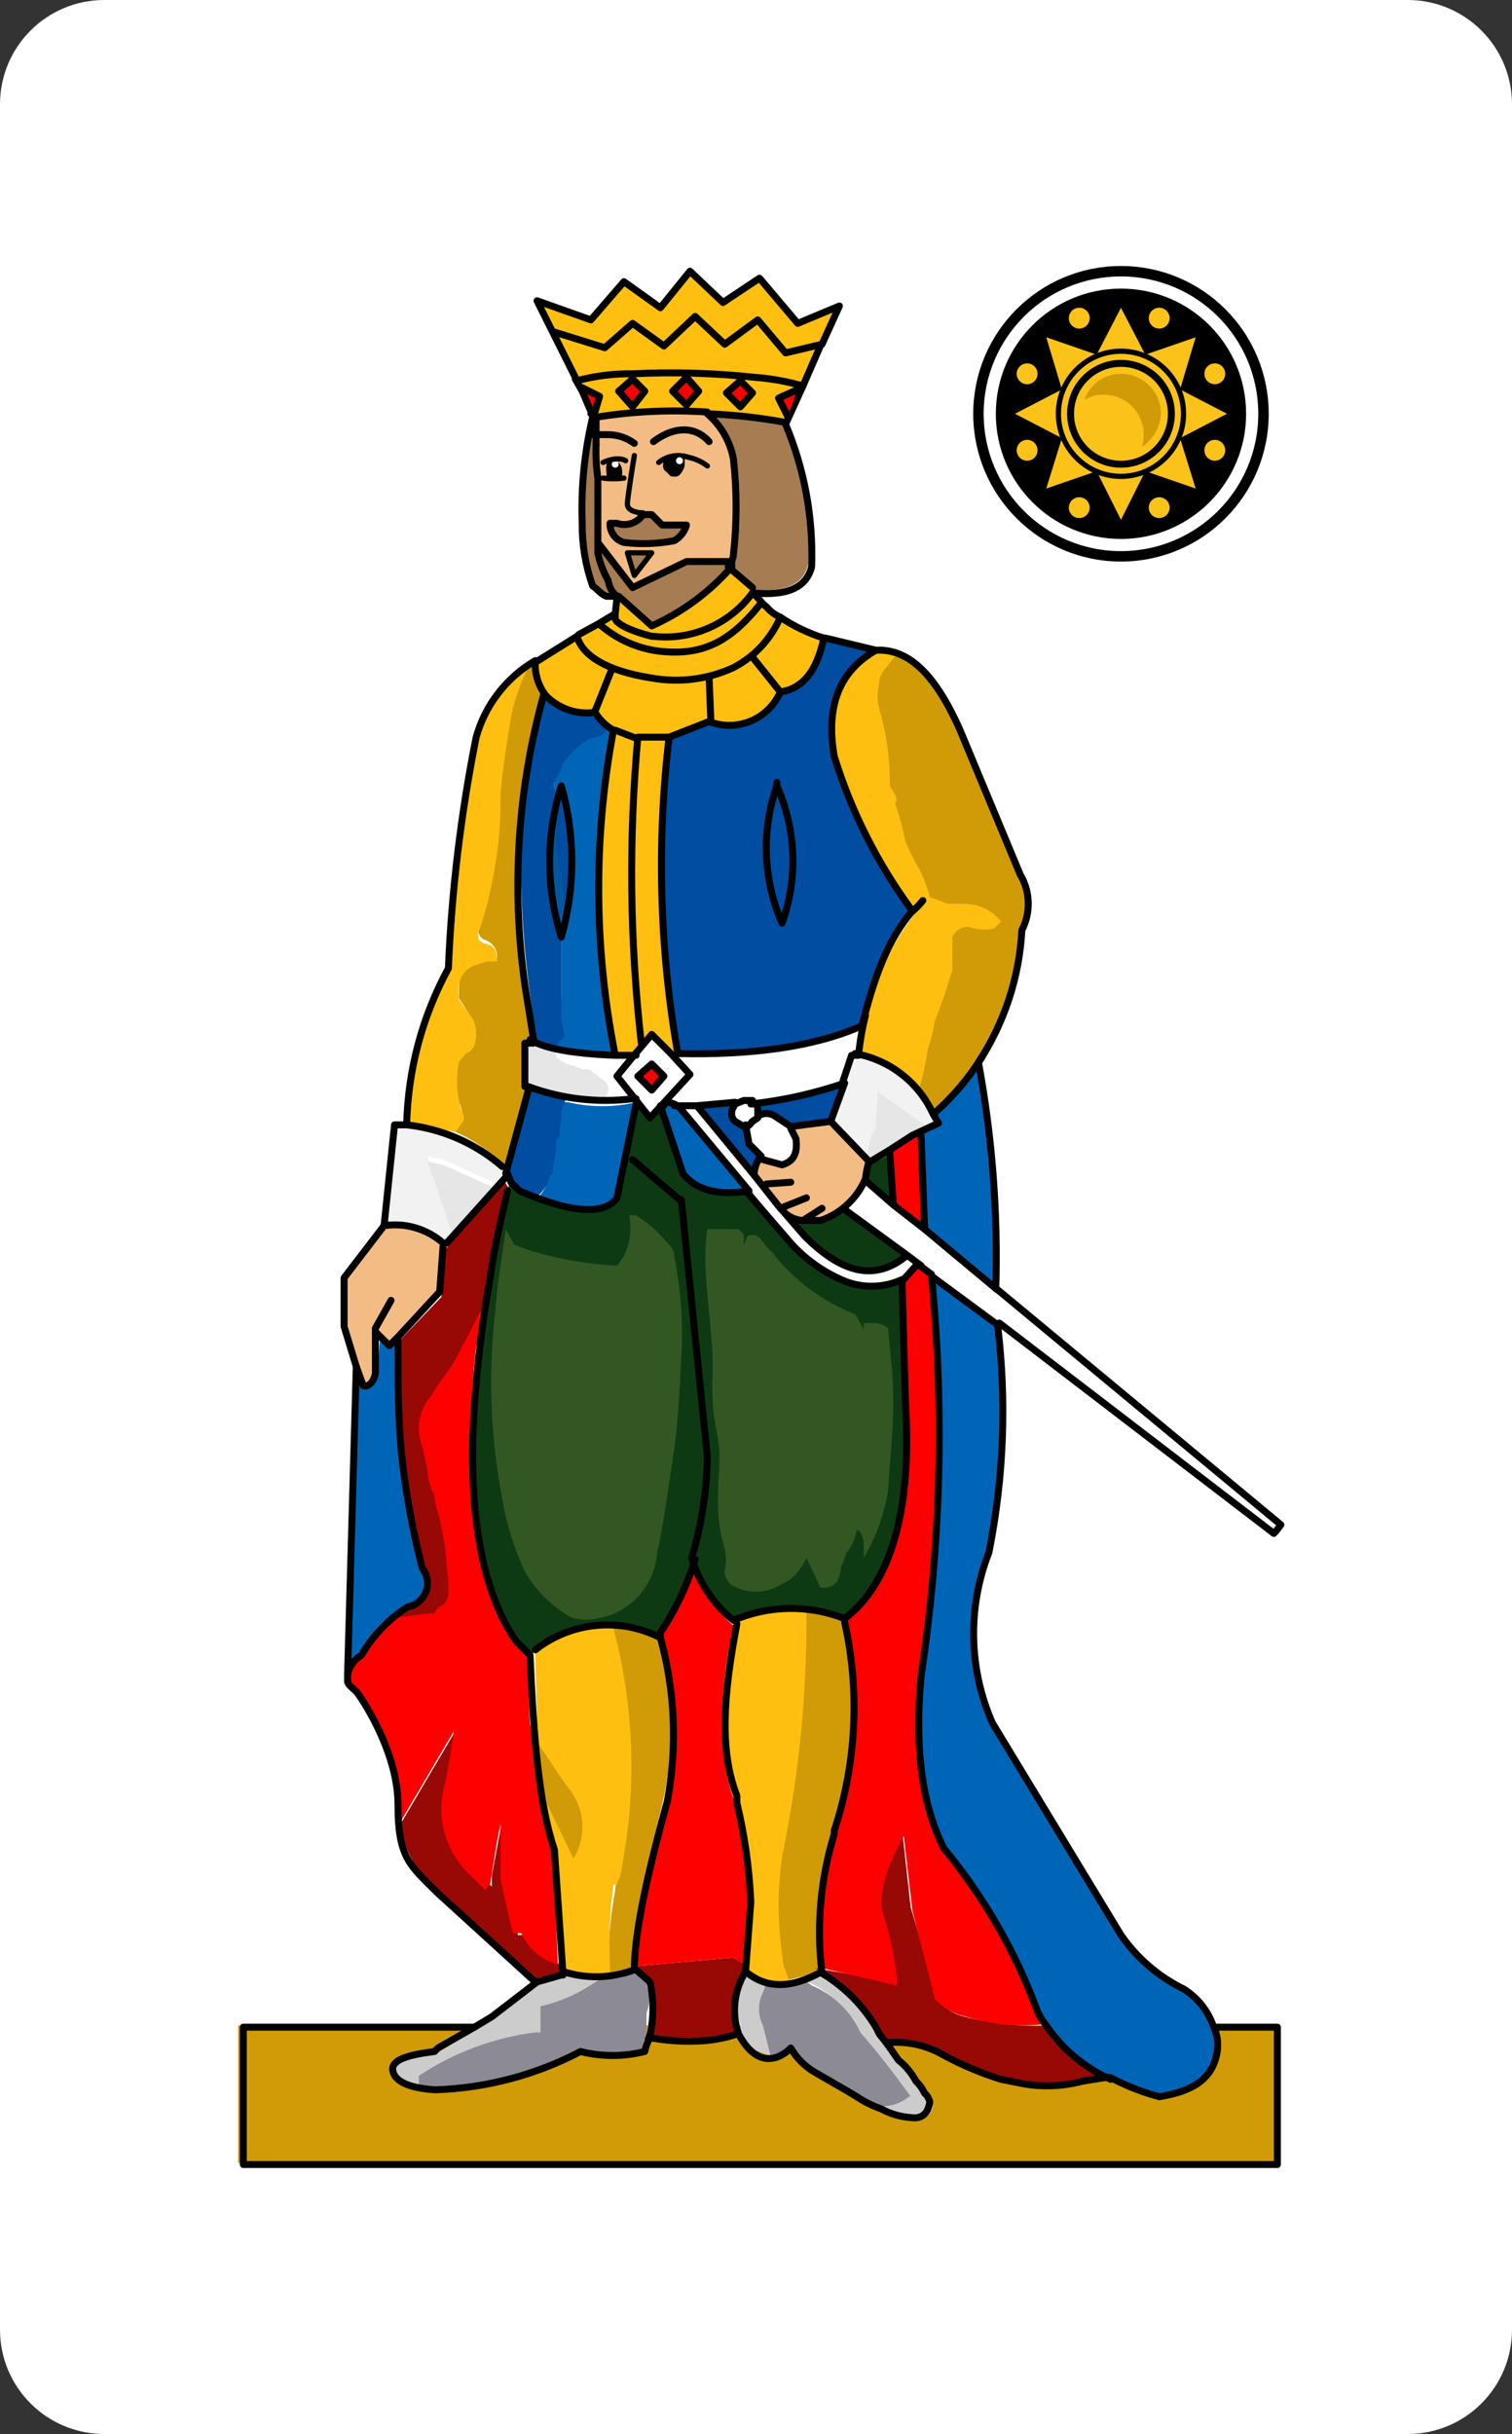 <?xml version="1.0" encoding="UTF-8"?>
<svg xmlns="http://www.w3.org/2000/svg" xmlns:xlink="http://www.w3.org/1999/xlink" width="261px" height="420px" viewBox="0 0 261 420" version="1.1">
<rect x="0" y="0" width="261" height="420" fill="#333333" stroke="none"/>
<g id="surface1">
<path style=" stroke:none;fill-rule:nonzero;fill:rgb(100%,100%,100%);fill-opacity:1;" d="M 18 0 L 243 0 C 252.941 0 261 8.059 261 18 L 261 402 C 261 411.941 252.941 420 243 420 L 18 420 C 8.059 420 0 411.941 0 402 L 0 18 C 0 8.059 8.059 0 18 0 Z M 18 0 "/>
<path style=" stroke:none;fill-rule:nonzero;fill:rgb(81.569%,60.784%,2.745%);fill-opacity:1;" d="M 41.102 349.5 L 220.199 349.5 L 220.199 373.262 L 41.102 373.262 Z M 41.102 349.5 "/>
<path style=" stroke:none;fill-rule:nonzero;fill:rgb(80%,80%,80%);fill-opacity:1;" d="M 92.699 342.602 L 84.898 348.602 L 82.199 350.102 L 75.898 354 L 75.301 354 C 70.199 354.602 68.102 355.801 68.102 357.301 C 68.102 358.801 70.199 360.301 73.801 360.301 L 73.199 357.898 C 79.293 353.832 86.305 351.355 93.602 350.699 L 94.199 350.699 L 94.199 346.199 C 97.047 345.367 99.773 344.156 102.301 342.602 C 103.219 342.32 104.047 341.805 104.699 341.102 L 98.102 340.5 L 93.602 341.699 L 93 342.301 M 141.898 340.199 L 138.602 341.699 L 140.102 342.301 C 143.703 344.062 146.57 347.035 148.199 350.699 L 156.301 361.199 L 156.301 361.801 C 154.766 363.211 152.633 363.773 150.602 363.301 L 153 364.199 C 154.504 364.973 156.125 365.48 157.801 365.699 C 159.602 365.699 160.801 365.102 161.102 363.301 C 160.82 362.836 160.617 362.328 160.5 361.801 C 159.895 361.07 159.391 360.266 159 359.398 C 157.898 358.289 156.895 357.086 156 355.801 L 153.602 352.801 C 153.277 352.359 153.074 351.844 153 351.301 C 152.496 350.953 152.168 350.406 152.102 349.801 C 149.609 345.859 146.215 342.57 142.199 340.199 M 131.699 343.801 L 132.602 342.301 C 131.359 342.004 130.223 341.383 129.301 340.5 C 127.258 342.91 126.684 346.242 127.801 349.199 L 127.801 349.801 C 127.801 350.102 128.102 351 128.102 351.301 C 128.102 351.602 128.398 352.199 128.398 352.5 L 129.898 354 L 131.102 354 C 131.398 354.301 132.301 354.301 132.898 354.898 L 133.199 354.898 L 131.699 348.898 C 131.227 347.234 131.227 345.465 131.699 343.801 Z M 131.699 343.801 "/>
<path style=" stroke:none;fill-rule:nonzero;fill:rgb(81.569%,60.784%,2.745%);fill-opacity:1;" d="M 92.699 299.699 C 93.086 303.73 93.688 307.734 94.5 311.699 L 99.898 323.398 C 102.262 319.148 102.031 313.926 99.301 309.898 C 97.199 306.301 94.801 303.301 92.699 299.699 "/>
<path style=" stroke:none;fill-rule:nonzero;fill:rgb(82.353%,70.98%,11.765%);fill-opacity:1;" d="M 129.602 300 L 127.801 302.699 L 129.898 309.898 L 130.801 309.898 C 130.801 309.602 130.801 309.602 131.102 309.602 C 131.469 308.641 131.672 307.625 131.699 306.602 C 131.633 304.688 131.434 302.785 131.102 300.898 L 129.602 300.301 "/>
<path style=" stroke:none;fill-rule:nonzero;fill:rgb(81.569%,60.784%,2.745%);fill-opacity:1;" d="M 113.699 282.898 C 110.93 281.406 107.848 280.586 104.699 280.5 C 108.598 294.777 109.211 309.75 106.5 324.301 C 106.5 324.898 106.199 325.199 106.199 326.102 C 105.355 330.75 104.953 335.473 105 340.199 L 105 341.398 C 106.492 341.465 107.969 341.043 109.199 340.199 C 109.504 335.566 110.105 330.957 111 326.398 C 111.898 321.898 112.801 317.398 114.301 311.398 C 116.516 302.004 116.312 292.195 113.699 282.898 M 145.801 279.602 C 143.504 278.648 141.074 278.043 138.602 277.801 C 139.117 292.008 137.809 306.227 134.699 320.102 C 134.27 322.684 133.969 325.285 133.801 327.898 C 133.902 331.727 134.305 335.535 135 339.301 C 135.215 340.129 135.516 340.934 135.898 341.699 L 138.301 341.102 C 139.52 340.918 140.66 340.398 141.602 339.602 C 141.043 335.926 140.941 332.199 141.301 328.5 C 141.652 324.203 142.562 319.965 144 315.898 L 144 315.301 C 147.602 302.102 148.5 290.102 145.801 279.301 M 91.801 114.898 L 90.602 115.5 C 88.922 118.789 87.805 122.34 87.301 126 C 86.699 129.602 86.102 133.5 85.801 137.398 L 85.801 139.199 C 85.848 143.531 85.445 147.852 84.602 152.102 C 84.363 154.996 83.652 157.832 82.5 160.5 C 82.801 161.699 83.102 162 84 162.301 C 85.18 162.809 85.906 164.016 85.801 165.301 L 84 165.301 L 82.199 166.199 C 81 166.5 79.801 166.801 79.5 168.301 C 79.25 169.586 79.152 170.895 79.199 172.199 L 81.301 175.5 C 82.266 176.816 82.383 178.57 81.602 180 C 81.359 180.707 80.805 181.262 80.102 181.5 C 79.508 181.754 79.148 182.359 79.199 183 C 78.262 185.535 78.371 188.344 79.5 190.801 C 79.723 191.375 79.824 191.984 79.801 192.602 C 79.805 193.02 79.703 193.434 79.5 193.801 C 78.602 194.699 78.301 195.301 78 195.301 C 81.52 196.688 84.621 198.961 87 201.898 L 90.898 187.5 C 90.602 187.5 90.602 187.5 90.301 186.898 L 90.301 180 L 91.801 179.398 L 92.102 179.398 L 91.5 173.699 C 87.996 155.766 88.816 137.254 93.898 119.699 C 93.012 118.043 92.594 116.176 92.699 114.301 L 92.102 114.301 M 153.898 112.801 L 151.5 115.199 C 151.199 115.5 151.199 115.801 150.898 116.699 C 150.09 118.41 150.09 120.391 150.898 122.102 C 151.961 126.426 152.562 130.848 152.699 135.301 C 152.652 136.012 152.754 136.73 153 137.398 C 153.879 139.848 154.578 142.352 155.102 144.898 C 155.676 146.453 156.379 147.961 157.199 149.398 C 157.801 150.898 158.699 152.699 159.301 154.5 C 160.531 155.383 161.988 155.902 163.5 156 L 166.5 156 C 168.551 156.426 170.371 157.602 171.602 159.301 L 171.602 159.898 C 170.113 160.199 168.586 160.199 167.102 159.898 C 165.809 159.77 164.551 160.344 163.801 161.398 L 163.801 164.699 C 163.801 165.602 163.199 166.5 163.199 167.699 C 163.199 168.898 161.398 172.801 160.801 175.5 C 160.199 178.199 159.898 178.5 159.602 180.301 C 159.301 182.102 158.398 184.801 158.102 186.898 C 158.027 187.441 157.82 187.957 157.5 188.398 L 160.5 192 L 161.699 192 C 164.613 189.508 167.23 186.691 169.5 183.602 C 173.887 176.777 176.371 168.906 176.699 160.801 C 178.105 157.73 177.996 154.176 176.398 151.199 L 165.898 126 C 162 118.5 159.301 113.398 153.898 112.801 Z M 153.898 112.801 "/>
<path style=" stroke:none;fill-rule:nonzero;fill:rgb(59.608%,3.137%,1.961%);fill-opacity:1;" d="M 78.898 298.199 L 69 315 C 69.938 319.488 72.246 323.574 75.602 326.699 L 92.398 342 L 92.699 342 L 96.898 340.5 L 97.199 340.5 L 97.199 339 C 94.363 338.492 91.988 336.566 90.898 333.898 L 89.398 333.898 L 87.301 324.602 L 86.699 315.301 L 86.699 314.102 L 84.898 323.699 L 84.898 325.5 L 82.199 323.398 C 77.723 319.434 75.961 313.223 77.699 307.5 C 78.633 304.59 79.141 301.559 79.199 298.5 M 140.699 338.699 L 140.699 339.602 C 144.84 341.938 148.262 345.359 150.602 349.5 C 150.922 349.941 151.129 350.457 151.199 351 C 151.801 351.602 152.398 351.898 152.699 352.801 C 155.977 352.223 159.355 352.75 162.301 354.301 C 165.801 356.328 169.527 357.938 173.398 359.102 L 176.699 359.699 C 180.57 360.496 184.574 360.395 188.398 359.398 L 192.898 358.5 C 188.402 356.371 184.41 353.301 181.199 349.5 C 176.25 349.762 171.293 349.254 166.5 348 C 164.758 347.586 163.188 346.641 162 345.301 L 157.199 329.102 L 155.699 315.602 C 155.398 316.801 154.5 317.699 154.199 318.898 C 152.23 321.73 151.09 325.055 150.898 328.5 C 152.375 332.719 153.578 337.027 154.5 341.398 C 154.5 341.699 154.199 341.398 154.199 342 L 140.699 339.602 M 128.699 340.199 L 128.699 339 L 126.602 337.801 L 109.5 339.301 L 109.5 339.898 L 109.801 339.898 L 112.199 342 C 112.562 343.879 112.766 345.785 112.801 347.699 L 112.801 349.5 C 112.801 350.102 112.5 351 112.5 351.602 C 115.148 352.238 117.887 352.438 120.602 352.199 C 123.043 352.145 125.469 351.738 127.801 351 C 127.199 350.699 127.199 349.801 127.199 349.5 L 127.199 348.602 C 126.406 345.719 126.957 342.629 128.699 340.199 M 84 227.398 C 84.543 225.129 84.945 222.824 85.199 220.5 C 85.801 215.699 87 210.602 87.898 205.199 L 87 203.699 L 85.199 205.5 L 78 214.199 L 76.801 215.699 L 76.199 215.699 L 76.199 223.801 L 68.699 231.602 C 68.633 238.219 69.035 244.836 69.898 251.398 C 70.488 257.898 71.695 264.328 73.5 270.602 C 74.102 273.602 74.398 275.102 72 276.898 L 70.5 277.801 C 69.266 278.395 68.148 279.207 67.199 280.199 C 69.504 280.406 71.824 280.305 74.102 279.898 L 75.898 279.301 L 77.398 276.898 C 77.988 276.492 78.324 275.812 78.301 275.102 C 78.348 273.594 78.25 272.086 78 270.602 L 77.398 270 C 77.363 267.039 76.859 264.102 75.898 261.301 C 76.801 261.301 76.199 260.398 76.199 259.5 C 76.121 258.281 75.922 257.078 75.602 255.898 C 75.023 254.559 74.617 253.145 74.398 251.699 C 73.371 248.875 73.824 245.723 75.602 243.301 L 78.301 239.398 L 81.301 234.602 Z M 84 227.398 "/>
<path style=" stroke:none;fill-rule:nonzero;fill:rgb(54.902%,54.118%,58.431%);fill-opacity:1;" d="M 112.199 342.602 L 109.801 340.199 L 109.199 340.199 C 108.105 341.094 106.707 341.527 105.301 341.398 L 103.801 341.398 L 101.398 342.898 C 98.898 344.434 96.16 345.547 93.301 346.199 L 93.301 350.699 L 92.398 350.699 C 85.211 351.621 78.332 354.188 72.301 358.199 L 72.301 360.602 L 74.102 360.602 C 82.906 360.199 91.516 357.84 99.301 353.699 C 103 354.934 107 354.934 110.699 353.699 C 111 353.102 111 352.199 111.301 351.602 C 111.602 351 111.602 350.102 111.602 349.199 L 111.602 347.398 C 112.203 345.855 112.203 344.145 111.602 342.602 M 138.898 341.699 C 138.301 342.301 137.102 342.301 136.199 342.602 C 134.895 342.809 133.559 342.707 132.301 342.301 C 132 342.602 132 343.199 131.699 343.801 C 130.793 345.59 130.793 347.707 131.699 349.5 L 133.199 355.5 C 134.008 355.332 134.746 354.914 135.301 354.301 C 136.199 354 137.102 354.602 137.398 354 C 138.402 355.746 139.852 357.195 141.602 358.199 L 147.602 361.5 C 147.984 361.957 148.516 362.273 149.102 362.398 L 150.898 363.301 C 153.023 363.727 155.227 363.176 156.898 361.801 L 157.199 361.801 C 154.488 357.957 151.586 354.25 148.5 350.699 C 146.828 347.031 143.824 344.137 140.102 342.602 Z M 138.898 341.699 "/>
<path style=" stroke:none;fill-rule:nonzero;fill:rgb(99.608%,74.902%,6.275%);fill-opacity:1;" d="M 106.5 325.199 C 106.5 324.602 107.102 324 107.102 323.398 C 110.059 308.988 109.547 294.074 105.602 279.898 C 100.836 279.965 96.211 281.539 92.398 284.398 C 92.398 289.5 92.699 293.398 92.699 297.602 L 92.699 300.602 C 94.801 303.602 96.602 306.602 98.699 309.301 C 101.035 312.711 101.152 317.172 99 320.699 L 94.199 310.801 C 94.801 313.199 94.801 315.301 95.398 317.699 L 97.199 338.699 L 97.199 340.199 L 96.602 340.199 C 98.969 340.672 101.387 340.875 103.801 340.801 L 105.301 340.801 L 105.301 339.301 C 105.055 334.59 105.258 329.871 105.898 325.199 M 126.898 280.199 C 123.898 292.199 124.199 302.699 127.199 310.5 C 128.398 316.137 129.199 321.852 129.602 327.602 L 129.602 328.199 L 129 339 L 129 339.898 L 132.301 342 L 136.199 342 C 135.992 341.07 135.691 340.168 135.301 339.301 C 134.703 335.629 134.402 331.918 134.398 328.199 C 134.438 325.59 134.641 322.984 135 320.398 C 137.926 306.391 139.336 292.109 139.199 277.801 C 134.996 277.621 130.805 278.336 126.898 279.898 M 86.398 139.199 L 86.398 137.102 C 86.699 133.5 87.301 129.301 87.898 125.699 C 88.41 121.812 89.633 118.051 91.5 114.602 C 87.066 117.43 83.855 121.816 82.5 126.898 C 79.555 140.105 77.945 153.574 77.699 167.102 C 73.164 175.375 70.793 184.664 70.801 194.102 L 78 195.602 C 78.602 195.602 78.898 195 79.5 194.102 C 80.102 193.199 80.102 193.5 80.102 192.898 C 80.102 192.301 79.5 191.398 79.5 191.102 C 78.801 188.559 78.699 185.887 79.199 183.301 L 80.398 181.801 C 81.105 181.559 81.66 181.004 81.898 180.301 C 82.391 178.816 82.281 177.203 81.602 175.801 L 79.199 172.5 C 78.992 171.293 79.094 170.055 79.5 168.898 C 79.992 167.734 80.984 166.852 82.199 166.5 L 84 165.898 L 85.801 165.898 C 85.801 164.398 85.5 163.199 84 162.898 C 82.5 162.602 82.5 161.699 82.5 161.102 C 83.539 158.27 84.34 155.359 84.898 152.398 C 85.809 148.156 86.312 143.84 86.398 139.5 M 154.801 112.801 C 153.602 112.801 152.398 111.602 151.5 111.898 C 145.5 115.801 142.801 122.398 144.301 130.801 C 147.27 140.488 151.832 149.613 157.801 157.801 C 153.438 163.543 150.457 170.215 149.102 177.301 C 148.801 178.801 148.5 181.801 148.199 183.301 L 158.102 189.301 C 158.398 188.699 158.398 188.102 158.699 187.801 C 159.344 185.535 159.844 183.23 160.199 180.898 C 160.738 179.34 161.141 177.73 161.398 176.102 C 162.434 173.547 163.336 170.945 164.102 168.301 C 164.398 167.102 164.398 168 164.398 167.102 L 164.398 161.699 C 164.871 160.621 165.926 159.918 167.102 159.898 C 168.539 160.441 170.102 160.547 171.602 160.199 L 172.801 159 C 171.422 157.227 169.344 156.133 167.102 156 L 163.801 156 L 160.5 154.801 C 160.082 153.137 159.48 151.527 158.699 150 C 157.781 148.461 156.977 146.859 156.301 145.199 C 155.84 142.965 155.238 140.758 154.5 138.602 C 155.398 137.699 153.602 136.199 153.602 135.301 C 153.633 130.934 153.027 126.59 151.801 122.398 C 151.57 121.621 151.469 120.812 151.5 120 C 151.5 118.801 151.801 118.199 151.801 117.301 C 151.977 116.645 152.285 116.035 152.699 115.5 C 153.602 114.602 153.898 113.699 154.801 113.102 M 130.199 102 L 126 97.801 C 126 97.801 126 97.5 126.602 97.5 C 122.699 101.836 118.02 105.395 112.801 108 L 107.102 102.898 L 106.5 105.602 L 93 113.699 C 92.875 115.867 93.289 118.031 94.199 120 L 95.398 120.898 C 96.898 123 99 122.398 102.898 123 C 103.949 124.086 105.164 125 106.5 125.699 L 105.602 125.699 C 102.398 144.273 102.5 163.262 105.898 181.801 L 110.102 181.801 L 112.5 178.801 L 115.199 181.5 L 117.301 181.5 C 114.133 163.371 113.629 144.875 115.801 126.602 C 118.195 126.113 120.52 125.305 122.699 124.199 C 127.426 125.969 132.723 123.898 135 119.398 C 139.199 119.102 141.301 115.801 142.5 109.801 L 135 106.5 L 132.301 104.398 L 130.199 102 M 138 55.5 L 131.398 47.699 L 125.102 52.199 L 119.398 46.5 L 114.301 52.801 L 108 48.301 L 102.301 55.199 L 93 51.602 L 102.602 72.301 L 102.898 72.301 C 109.336 71.188 115.875 70.785 122.398 71.102 C 126.938 71.363 131.449 71.965 135.898 72.898 L 144.602 52.5 Z M 138 55.5 "/>
<path style=" stroke:none;fill-rule:nonzero;fill:rgb(100%,0%,0%);fill-opacity:1;" d="M 113.699 281.699 L 113.699 282.602 C 116.117 291.812 116.426 301.453 114.602 310.801 C 113.102 316.801 111.602 321.898 111 326.102 C 109.914 330.414 109.41 334.852 109.5 339.301 L 126.602 337.801 L 128.699 339 L 129.301 328.199 C 128.879 322.453 128.078 316.742 126.898 311.102 C 123.898 303.301 123.898 293.102 126.602 280.5 C 123.105 277.613 120.762 273.57 120 269.102 C 118.512 273.578 116.391 277.82 113.699 281.699 M 155.699 221.102 L 156.301 242.398 C 157.199 261.301 153.602 273.602 145.801 279.602 C 148.461 291.543 147.836 303.98 144 315.602 C 142.68 319.684 141.871 323.918 141.602 328.199 C 140.938 331.98 141.043 335.859 141.898 339.602 L 154.801 342.602 L 154.801 341.102 C 154.332 337.016 153.426 332.992 152.102 329.102 C 152.148 325.852 152.973 322.664 154.5 319.801 C 154.875 318.742 155.379 317.734 156 316.801 L 157.5 329.699 L 161.398 345 C 162.859 346.52 164.738 347.562 166.801 348 C 171.355 349.426 176.168 349.832 180.898 349.199 C 180.195 348.547 179.68 347.719 179.398 346.801 C 175.512 336.672 170.152 327.172 163.5 318.602 C 159.301 311.699 158.102 301.801 159.301 288.898 C 162.891 265.973 163.492 242.68 161.102 219.602 L 158.699 218.102 C 156.898 219.301 156.301 220.5 155.699 220.801 M 159 195.602 L 153.602 198.898 L 154.199 207.898 L 159.602 212.102 L 159 195.602 M 75 258 C 75.055 259.023 75.258 260.035 75.602 261 C 76.367 263.848 76.867 266.762 77.102 269.699 L 77.102 270.301 C 77.348 271.785 77.449 273.293 77.398 274.801 C 77.426 275.598 77.098 276.367 76.5 276.898 C 75.793 277.141 75.238 277.695 75 278.398 L 74.102 278.398 L 66.898 279.301 C 64.527 281.129 62.496 283.363 60.898 285.898 C 60 287.102 60.301 288 60 289.199 L 60 290.398 C 60.09 291.156 60.535 291.824 61.199 292.199 C 66 296.102 68.398 302.699 68.398 312.301 L 68.398 315.602 L 78.301 298.801 C 78 301.801 77.398 304.801 76.801 307.801 C 75.141 313.523 76.887 319.695 81.301 323.699 L 83.699 326.102 L 84.602 325.199 L 85.801 317.699 L 86.398 314.699 L 86.398 324.301 L 88.5 333.602 L 90 333.602 C 91.172 336.262 93.492 338.246 96.301 339 L 95.398 318 C 94.5 315.602 94.199 313.5 93.301 310.801 C 92.699 307.426 92.297 304.02 92.102 300.602 L 91.5 297.602 C 91.199 293.398 91.199 288.898 91.199 284.398 L 88.5 281.699 C 83.301 273.898 80.898 262.199 81.301 246.602 C 81.355 239.664 81.957 232.742 83.102 225.898 C 81.898 228 81 230.398 79.801 232.199 C 79.027 234.023 78.02 235.738 76.801 237.301 C 75.93 238.453 75.129 239.656 74.398 240.898 C 72.293 243.281 71.715 246.648 72.898 249.602 L 73.801 253.801 C 73.848 255.277 74.262 256.719 75 258 Z M 75 258 "/>
<path style=" stroke:none;fill-rule:nonzero;fill:rgb(0%,39.608%,71.765%);fill-opacity:1;" d="M 171.898 228.602 L 160.5 219.898 C 162.75 242.984 162.145 266.262 158.699 289.199 C 157.5 302.102 159 312 162.602 318.898 C 169.473 327.32 174.852 336.859 178.5 347.102 C 179.105 347.828 179.609 348.637 180 349.5 C 182.984 353.012 186.66 355.871 190.801 357.898 C 193.844 359.559 197.062 360.867 200.398 361.801 C 206.102 360.898 209.102 359.102 209.699 354.898 C 210.012 352.953 209.695 350.957 208.801 349.199 C 207.648 346.707 205.898 344.543 203.699 342.898 C 199.316 340.848 195.578 337.633 192.898 333.602 L 171 297 C 168.301 285.602 166.5 279.301 170.102 269.699 L 170.699 267 C 173.652 254.406 174.059 241.352 171.898 228.602 M 114.301 190.199 L 114.301 190.801 L 118.199 202.5 C 120.301 205.199 123.898 206.398 129.602 205.5 L 117 190.199 L 114.301 190.199 M 161.398 192 C 161.523 192.586 161.844 193.113 162.301 193.5 L 160.5 194.699 L 159 195.602 L 159.602 212.102 L 171.898 222.602 C 172.418 209.527 171.41 196.441 168.898 183.602 C 167.02 186.895 164.461 189.758 161.398 192 M 62.699 239.102 L 61.5 235.801 L 60 288.898 C 60.305 287.516 61.176 286.316 62.398 285.602 C 63.773 282.91 65.719 280.559 68.102 278.699 L 70.801 276.898 L 71.102 276.898 C 74.102 275.398 74.398 273 72.898 270 C 70.832 263.586 69.621 256.93 69.301 250.199 C 68.746 243.715 68.645 237.199 69 230.699 L 67.5 232.199 L 65.699 229.801 L 65.102 237 C 64.5 238.5 63.602 239.398 62.699 239.102 M 98.102 190.199 L 97.199 190.199 C 96.762 190.691 96.543 191.344 96.602 192 L 96.602 192.898 C 96.602 193.199 96.602 193.199 96.301 193.5 C 96.035 194.168 95.93 194.887 96 195.602 L 96 196.199 C 96 196.5 96 197.398 95.699 197.699 C 95.258 199.066 94.957 200.473 94.801 201.898 L 94.801 202.5 C 94.844 202.922 94.738 203.348 94.5 203.699 C 94.238 205.023 93.488 206.199 92.398 207 C 99.602 209.699 104.398 209.699 106.5 207 L 109.801 190.199 C 105.953 191.105 101.949 191.105 98.102 190.199 M 105.602 125.398 L 104.102 125.398 L 101.699 126.898 C 99.926 127.973 98.395 129.402 97.199 131.102 C 96.574 132.242 96.07 133.449 95.699 134.699 L 95.699 135.301 C 95.699 136.199 95.102 143.699 95.102 144.602 C 95.102 145.5 96.602 137.699 96.898 137.102 C 99.297 144.715 99.297 152.883 96.898 160.5 L 96.898 172.199 C 96.602 173.582 96.602 175.016 96.898 176.398 C 97.199 177.898 96.898 179.102 96 179.398 L 95.699 179.398 L 95.699 181.199 C 99.359 181.875 103.078 182.176 106.801 182.102 C 102.508 163.383 102.098 143.98 105.602 125.102 M 134.102 135.602 C 131.395 143.328 131.715 151.797 135 159.301 C 137.766 151.578 137.445 143.09 134.102 135.602 Z M 134.102 135.602 "/>
<path style=" stroke:none;fill-rule:nonzero;fill:rgb(5.098%,22.745%,7.059%);fill-opacity:1;" d="M 145.5 208.5 C 144.34 209.438 143.02 210.148 141.602 210.602 L 138.602 210.602 C 137.203 210.52 135.902 209.867 135 208.801 L 138.898 213.301 C 145.5 219.898 151.199 221.102 156.602 216.602 L 145.5 208.5 M 150.301 200.699 L 150 200.699 C 149.707 201.781 149.504 202.887 149.398 204 L 154.199 208.199 L 153.602 199.199 L 150.301 201 "/>
<path style=" stroke:none;fill-rule:nonzero;fill:rgb(5.098%,22.745%,7.059%);fill-opacity:1;" d="M 84.898 219 C 84.301 221.699 84 224.398 83.699 226.801 C 82.555 233.742 81.953 240.766 81.898 247.801 C 81.602 263.398 83.699 274.801 89.102 282.602 L 91.801 285.301 C 95.598 282.328 100.191 280.555 105 280.199 C 108.043 280.332 111.02 281.152 113.699 282.602 C 113.699 282 114 281.699 114 281.398 C 116.535 277.477 118.551 273.242 120 268.801 C 121.117 273.031 123.531 276.809 126.898 279.602 C 130.801 278.039 135.016 277.426 139.199 277.801 C 141.688 277.973 144.125 278.582 146.398 279.602 C 154.199 273.602 157.801 261.301 156.602 242.398 L 156 221.102 C 152.668 222.629 148.832 222.629 145.5 221.102 C 142.238 219.703 139.355 217.543 137.102 214.801 L 129.602 205.5 C 123.898 206.398 120.301 205.5 118.5 202.5 L 114.301 190.801 L 114.301 190.199 L 112.199 192.898 L 110.398 190.801 L 109.801 190.801 L 106.801 207 C 105 209.699 100.199 209.699 92.699 207 L 90 205.801 L 87.898 204.301 C 86.645 208.738 85.645 213.246 84.898 217.801 "/>
<path style=" stroke:none;fill-rule:nonzero;fill:rgb(95.294%,73.725%,51.765%);fill-opacity:1;" d="M 136.5 194.398 L 137.398 196.199 C 137.699 198.602 137.102 200.102 135 200.699 L 131.699 199.5 C 131.051 200.473 130.734 201.633 130.801 202.801 L 135.602 208.801 C 137.102 210 138 210.602 138.898 210.602 L 141.898 210.602 C 143.32 210.148 144.641 209.438 145.801 208.5 C 147.586 207.234 148.945 205.457 149.699 203.398 C 150 202.5 150 201.301 150.301 200.102 L 149.699 199.5 L 143.398 193.5 L 136.5 194.699 M 59.398 220.5 L 59.398 228.898 L 61.5 235.801 L 62.699 239.102 C 63.602 239.398 64.5 238.5 64.801 237 L 64.801 229.801 L 66.898 232.199 L 68.398 230.699 L 75.602 222.898 L 76.199 214.801 C 73.477 212.223 69.684 211.109 66 211.801 L 59.102 220.801 M 126.602 79.199 C 126.488 76.016 124.801 73.09 122.102 71.398 C 115.688 70.969 109.246 71.273 102.898 72.301 L 102.898 77.102 C 102.824 79.004 102.926 80.914 103.199 82.801 L 103.199 93.898 L 109.199 101.699 L 118.5 97.199 L 125.699 97.801 C 125.699 97.199 126.301 96.898 126.301 96.301 C 127.188 90.641 127.289 84.887 126.602 79.199 M 115.801 156.602 C 115.5 155.828 115.5 154.973 115.801 154.199 C 116.879 153.906 118.02 153.906 119.102 154.199 L 119.102 155.102 C 119.102 155.699 118.801 156.602 118.801 156.898 C 118.801 157.199 117.301 157.5 117 157.199 L 115.801 156.602 "/>
<path style=" stroke:none;fill-rule:nonzero;fill:rgb(95.294%,73.725%,51.765%);fill-opacity:1;" d="M 105 82.5 L 105 80.102 L 107.699 80.102 L 107.699 82.801 L 107.102 82.801 C 106.801 83.398 106.5 83.398 106.199 83.398 L 105 82.801 L 105 82.199 M 108.301 95.398 L 112.5 95.398 L 109.5 99.301 Z M 108.301 95.398 "/>
<path style=" stroke:none;fill-rule:nonzero;fill:rgb(0%,30.196%,63.137%);fill-opacity:1;" d="M 136.5 194.398 L 142.801 193.801 L 145.199 187.199 C 140.09 189.074 134.734 190.184 129.301 190.5 L 129.898 190.5 C 130.199 191.102 130.5 191.398 130.5 192 C 130.5 192.602 130.199 192.301 130.199 192.898 C 131.109 192.293 132.293 192.293 133.199 192.898 L 136.5 195 M 126.898 190.199 C 124.711 190.5 122.488 190.5 120.301 190.199 L 130.199 202.801 C 130.168 201.59 130.598 200.41 131.398 199.5 L 129.301 197.398 L 128.699 194.102 L 128.398 194.102 C 127.812 193.977 127.285 193.656 126.898 193.199 C 126.473 192.824 126.25 192.266 126.301 191.699 C 126.301 191.102 126.602 191.102 126.898 190.199 M 99 189.898 L 99.602 189.898 C 96.93 189.656 94.309 189.051 91.801 188.102 L 87.301 202.801 L 88.199 204.301 L 89.699 205.801 L 92.398 206.699 C 93.543 205.898 94.387 204.734 94.801 203.398 C 94.801 203.102 94.801 202.801 95.398 202.5 L 95.398 201.602 C 95.746 200.227 95.945 198.816 96 197.398 C 95.938 196.914 96.176 196.441 96.602 196.199 L 96.602 195.301 C 96.602 194.699 96.602 193.801 96.898 193.5 L 96.898 192 C 96.898 191.102 97.5 190.801 97.5 190.199 C 97.5 189.602 98.102 189.602 98.699 189.602 M 96.301 138.602 C 95.809 140.254 95.605 141.977 95.699 143.699 C 95.762 146.211 95.965 148.711 96.301 151.199 C 96.301 152.398 97.199 153.898 97.199 155.398 L 97.199 161.102 C 99.352 152.926 99.246 144.32 96.898 136.199 C 96.898 136.801 96.301 137.102 96.301 138.301 "/>
<path style=" stroke:none;fill-rule:nonzero;fill:rgb(0%,30.196%,63.137%);fill-opacity:1;" d="M 104.699 126 L 105.898 126 C 104.551 125.422 103.477 124.348 102.898 123 C 98.699 123 95.699 121.801 94.5 119.699 C 89.398 135.602 88.801 153.602 91.801 173.699 L 92.398 179.699 L 92.102 179.699 L 95.699 181.199 C 95.699 180.602 96.301 180.602 96.301 180 L 96.898 179.398 C 97.801 179.102 97.199 177.602 96.898 176.102 L 96.898 160.199 C 96.828 160.707 96.73 161.207 96.602 161.699 C 94.461 154.07 94.254 146.027 96 138.301 C 96 137.398 95.699 136.5 95.699 135.898 L 95.699 135 C 96.32 133.961 96.824 132.852 97.199 131.699 C 98.398 130.008 99.93 128.582 101.699 127.5 C 103.199 127.199 104.102 126.898 104.699 126 M 142.5 110.398 C 141 116.398 138.602 119.398 134.699 119.699 C 132.637 124.43 127.203 126.684 122.398 124.801 C 120.184 125.82 117.871 126.621 115.5 127.199 C 113.332 145.477 113.84 163.969 117 182.102 C 129.898 182.398 140.699 180.898 148.801 177.301 C 150.898 169.199 153.301 162.301 157.5 157.5 C 151.473 149.461 146.902 140.422 144 130.801 C 142.5 122.102 144.898 116.398 151.199 112.5 L 142.5 110.398 "/>
<path style=" stroke:none;fill-rule:nonzero;fill:rgb(0%,30.196%,63.137%);fill-opacity:1;" d="M 135 159.301 C 131.715 151.797 131.395 143.328 134.102 135.602 C 137.445 143.09 137.766 151.578 135 159.301 Z M 135 159.301 "/>
<path style=" stroke:none;fill-rule:nonzero;fill:rgb(94.902%,94.902%,94.902%);fill-opacity:1;" d="M 150.898 195.898 C 150.898 195.602 151.5 194.699 151.5 194.398 L 151.5 188.699 L 159.301 195 L 162 193.801 C 161.523 193.328 161.301 192.66 161.398 192 L 157.5 187.5 L 153.898 184.5 C 151.949 183.828 150.043 183.027 148.199 182.102 L 147 182.102 L 145.5 186.602 L 143.398 193.199 L 143.398 193.801 L 149.699 199.801 C 149.883 198.25 150.285 196.734 150.898 195.301 M 70.801 194.102 C 70.5 193.801 70.5 193.199 70.5 193.801 L 68.102 193.801 L 66.301 211.199 C 69.977 210.645 73.711 211.746 76.5 214.199 L 77.102 214.199 L 78.301 212.699 L 73.801 199.5 L 76.5 200.102 L 85.801 204.301 L 87.602 202.5 L 87.602 201.898 C 85.133 199.055 82.055 196.801 78.602 195.301 Z M 70.801 194.102 "/>
<path style=" stroke:none;fill-rule:nonzero;fill:rgb(90.196%,90.196%,90.196%);fill-opacity:1;" d="M 159 195.602 L 160.5 194.699 L 151.5 188.398 C 151.5 190.801 151.199 192.602 151.199 194.699 L 150.602 195.602 C 150 197.102 150 198.602 149.398 200.102 L 150.301 200.102 L 153.301 198.301 L 159 195.602 M 96 181.801 C 95.781 181.555 95.672 181.227 95.699 180.898 C 94.199 180.602 92.699 180.301 92.102 179.398 L 90.602 180 L 90.602 187.199 C 90.898 187.199 90.898 187.801 91.199 187.801 C 93.625 188.68 96.141 189.281 98.699 189.602 L 104.398 189.602 C 104.398 189.602 104.699 189.602 104.699 189 C 105.234 188.242 105.102 187.203 104.398 186.602 L 102.898 185.398 C 102.301 185.102 102 184.5 101.398 184.5 L 100.5 184.5 L 99 183.898 L 98.699 183.898 C 97.711 183.586 96.793 183.074 96 182.398 M 76.5 201 L 73.801 200.398 L 78.301 213.602 L 85.801 205.199 Z M 76.5 201 "/>
<path style=" stroke:none;fill-rule:nonzero;fill:rgb(19.608%,34.118%,13.725%);fill-opacity:1;" d="M 128.398 214.801 L 128.398 213 L 127.5 212.102 L 122.102 212.102 C 120.898 219.898 123.301 229.199 123 237.301 C 122.699 245.398 124.199 247.199 124.199 251.102 C 124.199 255 123.301 261 124.801 266.102 C 126.301 271.199 123.898 270.602 126 273.301 C 128.723 275.121 132.277 275.121 135 273.301 L 136.199 272.699 C 137.523 271.684 138.555 270.34 139.199 268.801 L 141.602 273.898 C 142.754 274.207 143.977 273.719 144.602 272.699 C 144.938 271.941 145.141 271.129 145.199 270.301 C 145.801 269.398 145.801 268.199 146.398 267.602 C 147.148 266.52 147.66 265.293 147.898 264 C 148.801 264.301 149.102 265.5 149.102 267.301 L 149.102 268.801 C 151.25 265.211 152.676 261.238 153.301 257.102 C 153.602 252 154.199 246.898 154.199 241.801 C 154.199 236.699 153.602 233.102 153.301 229.199 C 152.637 228.617 151.785 228.297 150.898 228.301 L 149.102 228.301 L 149.102 229.5 C 148.664 228.566 148.164 227.664 147.602 226.801 C 141.922 224.551 136.949 220.82 133.199 216 C 132.301 215.398 132 214.5 131.102 213.602 C 130.539 213.055 129.691 212.934 129 213.301 L 128.398 214.801 "/>
<path style=" stroke:none;fill-rule:nonzero;fill:rgb(0.392%,34.51%,62.353%);fill-opacity:1;" d="M 96 143.102 L 96 138.301 C 94.051 146.125 94.363 154.344 96.898 162 C 96.898 161.699 97.199 160.801 97.199 160.5 L 97.199 155.102 C 97.199 153.602 96.898 152.398 96.898 150.898 C 96.125 148.375 95.82 145.734 96 143.102 Z M 96 143.102 "/>
<path style=" stroke:none;fill-rule:nonzero;fill:rgb(65.098%,48.627%,32.157%);fill-opacity:1;" d="M 122.102 71.398 C 124.449 73.41 126.035 76.16 126.602 79.199 C 127.215 84.684 127.215 90.219 126.602 95.699 C 126.602 96.301 126.301 96.602 126.301 97.199 L 118.801 97.199 L 109.199 102 L 103.199 94.199 L 103.199 82.801 C 102.926 80.914 102.824 79.004 102.898 77.102 L 102.898 72.301 L 102.301 72.301 C 100.879 78.293 100.273 84.445 100.5 90.602 C 100.465 94.277 101.074 97.934 102.301 101.398 C 103.199 102 103.801 102.898 104.699 103.199 L 106.5 103.199 L 112.199 108.301 C 117.285 105.625 121.855 102.07 125.699 97.801 L 125.398 97.801 L 129.602 101.699 C 135.602 102.301 138.898 100.801 139.5 97.199 C 140.027 88.949 138.48 80.699 135 73.199 C 130.82 71.934 126.469 71.324 122.102 71.398 M 112.5 95.398 L 108.301 95.398 L 109.801 99.602 L 112.5 95.699 M 106.5 90.602 L 105.301 90.602 C 105 92.699 106.199 93.898 107.699 93.898 C 110.59 94.41 113.555 94.305 116.398 93.602 C 117.898 92.398 117.602 93 118.5 91.5 L 118.5 90.898 L 114.301 90.898 L 112.5 89.102 L 111 89.102 C 109.93 90.449 108.102 90.938 106.5 90.301 Z M 106.5 90.602 "/>
<path style="fill:none;stroke-width:0.4;stroke-linecap:round;stroke-linejoin:round;stroke:rgb(0%,0%,0%);stroke-opacity:1;stroke-miterlimit:4;" d="M 46.201 22.201 C 45.286 21.936 44.348 21.77 43.4 21.701 C 41.076 21.454 38.734 21.387 36.4 21.5 C 35.32 21.484 34.243 21.62 33.201 21.9 L 30.9 17.299 L 34 18.4 L 35.9 16.201 L 38 17.701 L 39.701 15.6 L 41.6 17.4 L 43.701 16 L 45.9 18.6 L 48.299 17.6 L 47.299 19.799 L 45.201 20.299 L 43.6 18.4 L 41.701 19.799 L 40 18.201 L 38.201 19.9 L 36.4 18.6 L 34.799 20 L 31.9 19.1 " transform="matrix(3,0,0,3,0,0)"/>
<path style="fill:none;stroke-width:0.4;stroke-linecap:round;stroke-linejoin:round;stroke:rgb(0%,0%,0%);stroke-opacity:1;stroke-miterlimit:4;" d="M 47.201 19.9 L 46.201 22.201 L 45.201 24.4 C 46.292 26.991 46.803 29.79 46.701 32.6 C 46.4 33.799 45.299 34.299 43.299 34.1 C 43.6 34.299 43.799 34.701 44.1 34.9 C 44.315 35.161 44.589 35.367 44.9 35.5 C 45.671 36.02 46.513 36.423 47.4 36.701 L 47.5 36.701 L 50.4 37.4 C 52.299 37.299 53.799 38.799 55.201 41.9 L 58.701 50.299 C 59.283 51.277 59.322 52.487 58.799 53.5 C 58.655 56.21 57.793 58.833 56.299 61.1 C 57.091 65.385 57.427 69.743 57.299 74.1 L 73.701 87.701 L 73.4 88.1 M 45.201 24.299 C 43.714 24.023 42.21 23.857 40.701 23.799 C 41.483 24.47 42.012 25.387 42.201 26.4 C 42.405 28.228 42.405 30.073 42.201 31.9 C 42.201 32.1 42.1 32.201 42.1 32.4 L 42.1 32.6 L 41.9 32.6 L 43.299 33.799 " transform="matrix(3,0,0,3,0,0)"/>
<path style="fill:none;stroke-width:0.4;stroke-linecap:round;stroke-linejoin:round;stroke:rgb(0%,0%,0%);stroke-opacity:1;stroke-miterlimit:4;" d="M 47.4 36.701 C 47 38.6 46.201 39.6 44.9 39.799 C 44.212 41.376 42.401 42.128 40.799 41.5 L 38.5 42.4 C 37.777 48.458 37.945 54.59 39 60.6 C 43.299 60.701 46.9 60.201 49.6 59 C 50.299 56.201 51.1 54 52.5 52.4 C 50.51 49.707 48.99 46.698 48 43.5 C 47.5 40.6 48.299 38.6 50.4 37.4 M 43.299 37.799 L 44.9 39.799 " transform="matrix(3,0,0,3,0,0)"/>
<path style="fill:none;stroke-width:0.4;stroke-linecap:round;stroke-linejoin:round;stroke:rgb(0%,0%,0%);stroke-opacity:1;stroke-miterlimit:4;" d="M 45 53.1 C 43.905 50.599 43.798 47.776 44.701 45.201 C 45.815 47.697 45.922 50.526 45 53.1 Z M 44.701 45 L 44.701 45.201 M 53.1 51.799 C 52.892 52.057 52.658 52.293 52.4 52.5 " transform="matrix(3,0,0,3,0,0)"/>
<path style="fill-rule:nonzero;fill:rgb(100%,0%,0%);fill-opacity:1;stroke-width:0.4;stroke-linecap:round;stroke-linejoin:round;stroke:rgb(0%,0%,0%);stroke-opacity:1;stroke-miterlimit:4;" d="M 39.5 23.299 L 40.201 22.5 L 39.5 21.701 L 38.701 22.5 Z M 37.1 22.5 L 36.4 21.799 L 35.6 22.5 L 36.4 23.4 Z M 42.6 23.4 L 43.299 22.6 L 42.6 21.9 L 41.799 22.6 Z M 42.6 23.4 " transform="matrix(3,0,0,3,0,0)"/>
<path style="fill:none;stroke-width:0.4;stroke-linecap:round;stroke-linejoin:round;stroke:rgb(0%,0%,0%);stroke-opacity:1;stroke-miterlimit:4;" d="M 34.299 25.6 C 34.275 26.236 34.309 26.871 34.4 27.5 L 34.4 31.201 L 36.4 33.799 L 39.5 32.299 L 41.9 32.299 " transform="matrix(3,0,0,3,0,0)"/>
<path style="fill:none;stroke-width:0.3;stroke-linecap:round;stroke-linejoin:round;stroke:rgb(0%,0%,0%);stroke-opacity:1;stroke-miterlimit:4;" d="M 37 29.5 C 36.701 29.5 36.1 29.4 36.1 29 C 36.1 28.6 36.5 26.201 36.5 26.201 " transform="matrix(3,0,0,3,0,0)"/>
<path style="fill:none;stroke-width:0.4;stroke-linecap:round;stroke-linejoin:round;stroke:rgb(0%,0%,0%);stroke-opacity:1;stroke-miterlimit:4;" d="M 37 29.6 L 37.5 29.6 L 38.1 30.201 L 39.5 30.201 C 39.395 30.581 39.143 30.904 38.799 31.1 C 37.845 31.285 36.866 31.319 35.9 31.201 C 35.411 31.062 35.081 30.607 35.1 30.1 L 35.5 30.1 C 36.056 30.292 36.671 30.086 37 29.6 L 36.9 29.6 M 34.4 31.201 L 34.4 31.799 C 34.512 32.362 34.715 32.902 35 33.4 C 35.034 33.656 35.137 33.898 35.299 34.1 L 35.5 34.299 L 35.6 34.299 L 37.5 36 C 39.262 35.214 40.832 34.053 42.1 32.6 " transform="matrix(3,0,0,3,0,0)"/>
<path style="fill:none;stroke-width:0.4;stroke-linecap:round;stroke-linejoin:round;stroke:rgb(0%,0%,0%);stroke-opacity:1;stroke-miterlimit:4;" d="M 34.1 24 C 33.626 25.997 33.424 28.049 33.5 30.1 C 33.488 31.326 33.691 32.544 34.1 33.701 C 34.4 33.9 34.6 34.201 34.9 34.299 L 35.4 34.299 " transform="matrix(3,0,0,3,0,0)"/>
<path style="fill:none;stroke-width:0.2;stroke-linecap:round;stroke-linejoin:round;stroke:rgb(0%,0%,0%);stroke-opacity:1;stroke-miterlimit:4;" d="M 35 34.299 L 35.299 34.299 " transform="matrix(3,0,0,3,0,0)"/>
<path style="fill:none;stroke-width:0.3;stroke-linecap:round;stroke-linejoin:round;stroke:rgb(0%,0%,0%);stroke-opacity:1;stroke-miterlimit:4;" d="M 36.1 31.799 L 36.5 33.1 L 37.5 31.799 Z M 36.1 31.799 " transform="matrix(3,0,0,3,0,0)"/>
<path style="fill:none;stroke-width:0.4;stroke-linecap:round;stroke-linejoin:round;stroke:rgb(0%,0%,0%);stroke-opacity:1;stroke-miterlimit:4;" d="M 37.6 25.4 C 38.799 24.5 40 24.5 40.799 25.4 M 34.299 25.6 L 34.299 24 M 44.9 35.5 C 44.361 36.749 43.408 37.773 42.201 38.4 M 40.799 38.9 L 40.9 41.4 M 42.201 38.4 C 40.732 39.076 39.091 39.285 37.5 39 C 34.9 38.6 33.5 37.701 33.201 36.6 L 30.799 38.1 C 30.77 38.784 30.982 39.457 31.4 40 C 32.077 40.701 33.029 41.066 34 41 M 38.5 42.4 L 36.701 42.4 C 36.169 48.258 36.236 54.155 36.9 60 " transform="matrix(3,0,0,3,0,0)"/>
<path style="fill:none;stroke-width:0.4;stroke-linecap:round;stroke-linejoin:round;stroke:rgb(0%,0%,0%);stroke-opacity:1;stroke-miterlimit:4;" d="M 31.299 39.9 C 29.669 45.759 29.361 51.908 30.4 57.9 L 30.701 59.799 L 30.5 59.799 C 31.299 60.299 32.9 60.6 35.4 60.701 C 34.167 54.531 34.133 48.182 35.299 42 C 34.84 41.741 34.46 41.359 34.201 40.9 M 33.299 36.5 L 34.4 35.9 L 35.4 35.299 L 35.5 34.4 M 35.201 38.5 L 34.201 41 M 35.4 35.299 L 35.4 35.6 C 35.5 35.9 36.299 36.299 37.5 36.6 " transform="matrix(3,0,0,3,0,0)"/>
<path style="fill:none;stroke-width:0.4;stroke-linecap:round;stroke-linejoin:round;stroke:rgb(0%,0%,0%);stroke-opacity:1;stroke-miterlimit:4;" d="M 32.299 45.201 C 33.104 48.044 33.104 51.056 32.299 53.9 C 31.404 51.069 31.404 48.031 32.299 45.201 M 36.701 42.5 L 35.4 42 M 34.6 36 C 35.695 36.922 37.069 37.451 38.5 37.5 C 40.6 37.6 42.1 36.799 43.701 34.799 M 43.299 34.1 C 41.986 35.896 39.811 36.85 37.6 36.6 M 30.799 38 C 29.138 38.969 27.918 40.547 27.4 42.4 C 26.522 46.785 25.987 51.232 25.799 55.701 C 24.292 58.465 23.469 61.551 23.4 64.701 C 25.434 64.924 27.352 65.762 28.9 67.1 M 37.5 59.5 L 36.4 60.799 L 35.5 61.9 L 37.4 64.299 L 39.701 61.799 L 38.6 60.6 Z M 37.5 59.5 " transform="matrix(3,0,0,3,0,0)"/>
<path style="fill:none;stroke-width:0.4;stroke-linecap:round;stroke-linejoin:round;stroke:rgb(0%,0%,0%);stroke-opacity:1;stroke-miterlimit:4;" d="M 30.701 60 L 30.201 60 L 30.201 62.5 L 30.4 62.5 C 32.315 63.208 34.372 63.449 36.4 63.201 L 36.6 63.201 " transform="matrix(3,0,0,3,0,0)"/>
<path style="fill:none;stroke-width:0.4;stroke-linecap:round;stroke-linejoin:round;stroke:rgb(0%,0%,0%);stroke-opacity:1;stroke-miterlimit:4;" d="M 30.4 62.701 L 29.1 67.5 L 29.201 67.5 L 29.4 68 L 29.9 68.5 C 32.9 69.799 34.799 69.9 35.5 68.9 L 36.6 63.5 M 43.5 63.5 C 43.579 63.617 43.615 63.759 43.6 63.9 L 43.6 64.201 C 43.902 63.997 44.297 63.997 44.6 64.201 L 45.5 64.799 L 47.799 64.5 L 48.6 62.299 C 46.85 62.9 45.039 63.302 43.201 63.5 Z M 43.5 63.5 " transform="matrix(3,0,0,3,0,0)"/>
<path style="fill:none;stroke-width:0.4;stroke-linecap:round;stroke-linejoin:round;stroke:rgb(0%,0%,0%);stroke-opacity:1;stroke-miterlimit:4;" d="M 43.299 63.299 L 42.799 63.299 L 42.299 63.5 C 42.201 63.701 42.1 63.799 42.1 64 C 42.083 64.189 42.158 64.374 42.299 64.5 L 42.799 64.799 L 42.9 64.799 C 43.1 64.799 43.201 64.6 43.299 64.5 L 43.6 64.299 " transform="matrix(3,0,0,3,0,0)"/>
<path style="fill:none;stroke-width:0.4;stroke-linecap:round;stroke-linejoin:round;stroke:rgb(0%,0%,0%);stroke-opacity:1;stroke-miterlimit:4;" d="M 42.299 63.4 L 40.1 63.6 L 43.4 67.6 C 43.389 67.197 43.533 66.803 43.799 66.5 L 43.1 65.799 L 42.9 64.701 M 38.201 63.6 L 38 63.6 L 39.299 67.5 C 40 68.4 41.201 68.799 43.1 68.5 L 39.1 63.701 C 38.879 63.505 38.595 63.398 38.299 63.4 M 40.1 63.6 L 38.799 63.6 M 39.1 69 L 36.4 66.701 M 35.4 60.701 L 36.6 60.701 M 23.5 64.701 L 22.701 64.701 L 22.1 70.5 C 23.326 70.315 24.57 70.681 25.5 71.5 L 25.701 71.5 L 29.201 67.6 " transform="matrix(3,0,0,3,0,0)"/>
<path style="fill:none;stroke-width:0.4;stroke-linecap:round;stroke-linejoin:round;stroke:rgb(0%,0%,0%);stroke-opacity:1;stroke-miterlimit:4;" d="M 22.1 70.5 L 19.799 73.5 L 19.799 76.299 L 20.5 78.6 L 20.9 79.701 C 21.201 79.799 21.5 79.5 21.6 79 L 21.6 76.4 L 22.5 74.799 " transform="matrix(3,0,0,3,0,0)"/>
<path style="fill:none;stroke-width:0.4;stroke-linecap:round;stroke-linejoin:round;stroke:rgb(0%,0%,0%);stroke-opacity:1;stroke-miterlimit:4;" d="M 21.701 76.701 L 22.4 77.4 L 22.9 76.9 L 25.299 74.299 L 25.5 71.6 M 20.5 78.6 L 20 96.299 C 20.102 95.839 20.392 95.439 20.799 95.201 C 21.46 94.061 22.385 93.1 23.5 92.4 L 23.6 92.4 C 24.042 92.267 24.389 91.924 24.529 91.484 C 24.669 91.044 24.583 90.564 24.299 90.201 C 23.738 88.033 23.337 85.827 23.1 83.6 C 22.9 81.5 22.9 79.299 22.9 77.1 M 39.201 69 L 40.701 83.799 C 40.669 85.766 40.366 87.717 39.799 89.6 C 40.212 91.018 41.049 92.275 42.201 93.201 C 44.237 92.323 46.536 92.288 48.6 93.1 C 51.201 91.1 52.5 87 52.1 80.701 L 51.9 73.6 C 50.789 74.109 49.512 74.109 48.4 73.6 C 47.297 73.111 46.309 72.396 45.5 71.5 L 43 68.6 " transform="matrix(3,0,0,3,0,0)"/>
<path style="fill:none;stroke-width:0.4;stroke-linecap:round;stroke-linejoin:round;stroke:rgb(0%,0%,0%);stroke-opacity:1;stroke-miterlimit:4;" d="M 20 96.299 L 20 96.701 C 20 96.9 20.299 97.1 20.5 97.299 C 20.701 97.5 22.9 100.701 22.9 103.799 C 22.9 106.9 23.6 107.299 25.201 108.9 L 30.799 114 L 30.9 114 L 32.299 113.6 L 32.4 113.6 L 31.9 106.4 C 31 103.701 30.701 99.9 30.5 95.201 L 29.701 94.4 C 27.9 91.799 27.1 87.9 27.201 82.701 C 27.323 79.615 27.658 76.54 28.201 73.5 C 28.4 71.9 28.799 70.299 29.201 68.5 M 48.5 62.201 L 49 60.701 L 49.4 60.701 C 49.477 59.924 49.609 59.156 49.799 58.4 " transform="matrix(3,0,0,3,0,0)"/>
<path style="fill:none;stroke-width:0.4;stroke-linecap:round;stroke-linejoin:round;stroke:rgb(0%,0%,0%);stroke-opacity:1;stroke-miterlimit:4;" d="M 47.799 64.5 L 50 66.799 L 50.1 66.799 L 51.1 66.201 L 52.5 65.299 L 54 64.6 L 53.701 64.1 C 52.871 62.26 51.186 60.951 49.201 60.6 M 45.5 64.9 L 45.799 65.5 C 45.9 66.299 45.701 66.799 45 67 L 43.9 66.701 M 47.201 70.201 L 46.201 70.201 C 45.734 70.173 45.301 69.956 45 69.6 L 46.299 71.1 C 48.5 73.299 50.4 73.701 52.201 72.201 L 48.5 69.5 C 48.113 69.812 47.673 70.049 47.201 70.201 Z M 44.1 68.1 L 45.5 68 M 46.4 68.9 L 44.9 69.5 L 45 69.6 M 47.299 69.5 L 46.201 70.201 M 48.5 69.5 C 49.07 69.052 49.517 68.467 49.799 67.799 C 49.837 67.461 49.904 67.126 50 66.799 M 51.201 66.299 L 51.4 69.299 L 53.201 70.701 L 53 65.299 M 49.799 67.9 L 51.4 69.299 M 56.5 60.799 C 55.757 61.99 54.848 63.066 53.799 64 M 63.9 119.5 C 64.79 119.969 65.729 120.339 66.701 120.6 C 68.6 120.299 69.701 119.6 70 118.201 C 70.135 117.628 70.065 117.026 69.799 116.5 C 69.487 115.628 68.888 114.888 68.1 114.4 C 66.656 113.689 65.418 112.621 64.5 111.299 L 57.1 99.1 C 55.736 95.99 55.664 92.464 56.9 89.299 C 57.763 84.988 57.932 80.565 57.4 76.201 L 53.6 73.4 C 54.349 81.062 54.147 88.788 53 96.4 C 52.6 100.701 53.1 103.9 54.299 106.299 C 56.62 109.104 58.445 112.283 59.701 115.701 C 59.829 115.988 59.997 116.257 60.201 116.5 C 61.12 117.858 62.402 118.932 63.9 119.6 Z M 53.6 73.299 L 52.799 72.701 L 51.9 73.701 M 73.299 88.201 L 57.5 76.1 M 53 72.799 L 52.201 72.201 M 53.201 70.701 L 57.4 74.201 M 43.4 67.6 L 44.9 69.5 " transform="matrix(3,0,0,3,0,0)"/>
<path style="fill:none;stroke-width:0.4;stroke-linecap:round;stroke-linejoin:round;stroke:rgb(0%,0%,0%);stroke-opacity:1;stroke-miterlimit:4;" d="M 48.6 93.299 C 49.487 97.281 49.279 101.427 48 105.299 L 48 105.5 C 47.206 108.087 46.967 110.814 47.299 113.5 C 48.57 114.266 49.634 115.329 50.4 116.6 L 50.6 117 L 51 117.5 C 52.07 117.387 53.15 117.595 54.1 118.1 C 55.212 118.72 56.384 119.223 57.6 119.6 L 58.6 119.799 C 59.823 120.064 61.092 120.03 62.299 119.701 L 63.6 119.5 L 63.799 119.5 " transform="matrix(3,0,0,3,0,0)"/>
<path style="fill:none;stroke-width:0.4;stroke-linecap:round;stroke-linejoin:round;stroke:rgb(0%,0%,0%);stroke-opacity:1;stroke-miterlimit:4;" d="M 42.4 117 C 41.658 117.246 40.883 117.382 40.1 117.4 C 39.195 117.438 38.289 117.37 37.4 117.201 C 37.257 117.448 37.155 117.719 37.1 118 C 35.885 118.305 34.615 118.305 33.4 118 C 30.833 119.348 27.997 120.099 25.1 120.201 L 25 120.201 C 23.5 120.1 22.701 119.701 22.6 119.1 C 22.5 118.5 23.4 118.201 25 118 L 25.201 117.799 L 27.299 116.6 L 14 116.6 L 14 124.5 L 73.5 124.5 L 73.5 116.6 L 69.9 116.6 " transform="matrix(3,0,0,3,0,0)"/>
<path style="fill:none;stroke-width:0.4;stroke-linecap:round;stroke-linejoin:round;stroke:rgb(0%,0%,0%);stroke-opacity:1;stroke-miterlimit:4;" d="M 51 117.5 L 51.701 118.5 C 52.113 118.827 52.453 119.236 52.701 119.701 C 52.909 119.9 53.079 120.137 53.201 120.4 C 53.353 120.529 53.458 120.704 53.5 120.9 C 53.4 121.6 53 121.9 52.4 121.799 C 51.805 121.757 51.225 121.586 50.701 121.299 C 50.206 121.128 49.734 120.892 49.299 120.6 L 48.799 120.299 L 46.9 119.201 C 46.318 118.866 45.835 118.383 45.5 117.799 C 45.5 117.799 43.9 119.6 42.5 117 C 42.082 115.801 42.229 114.478 42.9 113.4 L 43.201 109.4 C 43.116 107.479 42.848 105.57 42.4 103.701 L 42.4 103.299 C 41.4 100.701 41.6 97.6 42.4 93.4 " transform="matrix(3,0,0,3,0,0)"/>
<path style=" stroke:none;fill-rule:nonzero;fill:rgb(100%,0%,0%);fill-opacity:1;" d="M 100.5 67.199 L 103.801 68.398 L 102.301 71.699 Z M 100.5 67.199 "/>
<path style="fill:none;stroke-width:0.4;stroke-linecap:round;stroke-linejoin:round;stroke:rgb(0%,0%,0%);stroke-opacity:1;stroke-miterlimit:4;" d="M 40 89.701 C 39.538 91.189 38.865 92.603 38 93.9 L 38 94.201 C 38.842 97.263 38.979 100.477 38.4 103.6 C 37.1 108.299 36.5 111.4 36.5 113.299 L 36.6 113.299 L 37.4 114 C 37.583 114.82 37.617 115.668 37.5 116.5 C 37.48 116.776 37.413 117.047 37.299 117.299 M 38 94.201 C 35.669 93.007 32.857 93.28 30.799 94.9 M 30.9 114 L 28.299 116 L 27.299 116.6 M 36.5 113.299 C 35.185 113.797 33.738 113.833 32.4 113.4 M 47.299 113.4 C 45.5 114.4 44.1 114.4 42.9 113.4 M 36.5 25.5 C 36.064 25.182 35.54 25.007 35 25 L 34.1 25 M 33.5 22.5 L 34.1 23.9 M 33.1 21.799 L 33.5 22.5 L 33.5 22.299 L 34.5 22.799 L 34.201 23.799 L 34 23.799 L 34.201 24 L 34.299 24 C 36.415 23.658 38.562 23.556 40.701 23.701 " transform="matrix(3,0,0,3,0,0)"/>
<path style=" stroke:none;fill-rule:nonzero;fill:rgb(100%,0%,0%);fill-opacity:1;" d="M 137.699 67.199 L 134.398 68.699 L 135.898 72 Z M 137.699 67.199 "/>
<path style="fill:none;stroke-width:0.4;stroke-linecap:round;stroke-linejoin:round;stroke:rgb(0%,0%,0%);stroke-opacity:1;stroke-miterlimit:4;" d="M 45.299 23.9 L 44.799 22.9 L 45.9 22.4 L 45.9 22.6 " transform="matrix(3,0,0,3,0,0)"/>
<path style="fill-rule:nonzero;fill:rgb(100%,0%,0%);fill-opacity:1;stroke-width:0.4;stroke-linecap:round;stroke-linejoin:round;stroke:rgb(0%,0%,0%);stroke-opacity:1;stroke-miterlimit:4;" d="M 38.201 61.9 L 37.5 61.201 L 36.701 61.9 L 37.5 62.701 Z M 38.201 61.9 " transform="matrix(3,0,0,3,0,0)"/>
<path style=" stroke:none;fill-rule:nonzero;fill:rgb(0%,0%,0%);fill-opacity:1;" d="M 105 79.5 C 104.398 80.699 104.699 81 104.699 81.898 C 104.699 82.801 105 82.199 105 82.5 L 107.398 82.5 L 107.398 81.602 C 107.457 80.941 107.238 80.293 106.801 79.801 C 106.5 79.5 105.898 79.5 104.699 79.801 M 114.898 78.898 C 114.301 79.801 114.301 81 114.898 81.301 L 115.801 82.199 C 116.398 82.199 117 82.5 117.602 81.602 C 118.199 80.699 118.199 80.398 118.199 79.801 L 118.199 78.898 Z M 114.898 78.898 "/>
<path style="fill:none;stroke-width:0.3;stroke-linecap:round;stroke-linejoin:round;stroke:rgb(0%,0%,0%);stroke-opacity:1;stroke-miterlimit:4;" d="M 37.9 26.6 C 38.379 26.217 39.02 26.104 39.6 26.299 C 40 26.382 40.376 26.552 40.701 26.799 " transform="matrix(3,0,0,3,0,0)"/>
<path style=" stroke:none;fill-rule:nonzero;fill:rgb(100%,100%,100%);fill-opacity:1;" d="M 117.898 79.5 C 117.898 79.832 117.633 80.102 117.301 80.102 C 116.969 80.102 116.699 79.832 116.699 79.5 C 116.699 79.168 116.969 78.898 117.301 78.898 C 117.633 78.898 117.898 79.168 117.898 79.5 Z M 117.898 79.5 "/>
<path style=" stroke:none;fill-rule:nonzero;fill:rgb(100%,100%,100%);fill-opacity:1;" d="M 106.801 80.102 C 106.801 80.43 106.531 80.699 106.199 80.699 C 105.867 80.699 105.602 80.43 105.602 80.102 C 105.602 79.77 105.867 79.5 106.199 79.5 C 106.531 79.5 106.801 79.77 106.801 80.102 Z M 106.801 80.102 "/>
<path style="fill:none;stroke-width:0.3;stroke-linecap:round;stroke-linejoin:round;stroke:rgb(0%,0%,0%);stroke-opacity:1;stroke-miterlimit:4;" d="M 36 26.5 C 36 26.5 35.6 26.201 34.701 26.6 M 34.701 27.5 C 35.098 27.553 35.501 27.553 35.9 27.5 " transform="matrix(3,0,0,3,0,0)"/>
<path style=" stroke:none;fill-rule:nonzero;fill:rgb(19.608%,34.118%,13.725%);fill-opacity:1;" d="M 91.199 215.699 L 88.801 214.801 L 87.301 212.102 C 86.699 216.898 85.801 221.398 85.5 226.199 C 84.25 237 84.652 247.926 86.699 258.602 C 87.281 262.207 88.289 265.73 89.699 269.102 L 90.602 271.199 C 92.48 274.43 95.168 277.117 98.398 279 C 99.832 279.559 101.406 279.664 102.898 279.301 C 108.551 278.484 112.902 273.891 113.398 268.199 C 114.602 262.801 115.199 257.699 116.102 252 C 117 246.301 117.301 240.301 117.602 234.301 C 117.957 228.473 117.555 222.625 116.398 216.898 C 116.398 215.957 115.957 215.066 115.199 214.5 C 113.695 212.598 111.867 210.973 109.801 209.699 L 108.602 209.699 C 108.898 211.184 108.898 212.715 108.602 214.199 C 108.27 215.758 107.547 217.203 106.5 218.398 C 101.309 218.137 96.168 217.23 91.199 215.699 Z M 91.199 215.699 "/>
<path style=" stroke:none;fill-rule:nonzero;fill:rgb(100%,100%,100%);fill-opacity:1;" d="M 218.102 71.398 C 218.102 84.984 207.086 96 193.5 96 C 179.914 96 168.898 84.984 168.898 71.398 C 168.898 57.812 179.914 46.801 193.5 46.801 C 207.086 46.801 218.102 57.812 218.102 71.398 Z M 218.102 71.398 "/>
<path style=" stroke:none;fill-rule:nonzero;fill:rgb(0%,0%,0%);fill-opacity:1;" d="M 215.102 71.398 C 215.102 83.328 205.43 93 193.5 93 C 181.57 93 171.898 83.328 171.898 71.398 C 171.898 59.469 181.57 49.801 193.5 49.801 C 205.43 49.801 215.102 59.469 215.102 71.398 Z M 215.102 71.398 "/>
<path style="fill:none;stroke-width:0.6;stroke-linecap:butt;stroke-linejoin:miter;stroke:rgb(0%,0%,0%);stroke-opacity:1;stroke-miterlimit:10;" d="M 72.701 23.799 C 72.701 28.328 69.029 32 64.5 32 C 59.971 32 56.299 28.328 56.299 23.799 C 56.299 19.271 59.971 15.6 64.5 15.6 C 69.029 15.6 72.701 19.271 72.701 23.799 Z M 72.701 23.799 " transform="matrix(3,0,0,3,0,0)"/>
<path style=" stroke:none;fill-rule:nonzero;fill:rgb(98.431%,76.078%,9.804%);fill-opacity:1;" d="M 189.301 61.199 L 193.5 53.102 L 197.699 61.199 L 206.398 58.199 L 203.699 67.199 L 211.801 71.398 L 203.699 75.602 L 206.398 84.301 L 197.699 81.301 L 193.5 89.699 L 189.301 81.301 L 180.602 84.301 L 183.301 75.602 L 175.199 71.398 L 183.301 67.199 L 180.602 58.199 Z M 189.301 61.199 "/>
<path style="fill:none;stroke-width:0.3;stroke-linecap:butt;stroke-linejoin:miter;stroke:rgb(0%,0%,0%);stroke-opacity:1;stroke-miterlimit:10;" d="M 68.1 23.799 C 68.1 25.788 66.488 27.4 64.5 27.4 C 62.512 27.4 60.9 25.788 60.9 23.799 C 60.9 21.811 62.512 20.201 64.5 20.201 C 66.488 20.201 68.1 21.811 68.1 23.799 Z M 68.1 23.799 " transform="matrix(3,0,0,3,0,0)"/>
<path style="fill:none;stroke-width:0.4;stroke-linecap:butt;stroke-linejoin:miter;stroke:rgb(0%,0%,0%);stroke-opacity:1;stroke-miterlimit:10;" d="M 67.4 23.799 C 67.4 25.401 66.102 26.701 64.5 26.701 C 62.898 26.701 61.6 25.401 61.6 23.799 C 61.6 22.198 62.898 20.9 64.5 20.9 C 66.102 20.9 67.4 22.198 67.4 23.799 Z M 67.4 23.799 " transform="matrix(3,0,0,3,0,0)"/>
<path style=" stroke:none;fill-rule:nonzero;fill:rgb(81.569%,60.784%,2.745%);fill-opacity:1;" d="M 193.5 64.5 C 190.648 64.48 188.105 66.297 187.199 69 C 188.281 68.344 189.535 68.031 190.801 68.102 C 192.953 68.184 194.945 69.273 196.184 71.039 C 197.418 72.805 197.758 75.047 197.102 77.102 C 199.055 75.844 200.285 73.723 200.398 71.398 C 200.398 67.59 197.312 64.5 193.5 64.5 Z M 193.5 64.5 "/>
<path style=" stroke:none;fill-rule:nonzero;fill:rgb(98.431%,76.078%,9.804%);fill-opacity:1;" d="M 201.898 54.898 C 201.898 55.895 201.094 56.699 200.102 56.699 C 199.105 56.699 198.301 55.895 198.301 54.898 C 198.301 53.906 199.105 53.102 200.102 53.102 C 201.094 53.102 201.898 53.906 201.898 54.898 Z M 201.898 54.898 "/>
<path style=" stroke:none;fill-rule:nonzero;fill:rgb(98.431%,76.078%,9.804%);fill-opacity:1;" d="M 211.5 64.5 C 211.5 65.492 210.695 66.301 209.699 66.301 C 208.707 66.301 207.898 65.492 207.898 64.5 C 207.898 63.508 208.707 62.699 209.699 62.699 C 210.695 62.699 211.5 63.508 211.5 64.5 Z M 211.5 64.5 "/>
<path style=" stroke:none;fill-rule:nonzero;fill:rgb(98.431%,76.078%,9.804%);fill-opacity:1;" d="M 211.5 77.699 C 211.5 78.695 210.695 79.5 209.699 79.5 C 208.707 79.5 207.898 78.695 207.898 77.699 C 207.898 76.707 208.707 75.898 209.699 75.898 C 210.695 75.898 211.5 76.707 211.5 77.699 Z M 211.5 77.699 "/>
<path style=" stroke:none;fill-rule:nonzero;fill:rgb(98.431%,76.078%,9.804%);fill-opacity:1;" d="M 201.898 87.602 C 201.898 88.594 201.094 89.398 200.102 89.398 C 199.105 89.398 198.301 88.594 198.301 87.602 C 198.301 86.605 199.105 85.801 200.102 85.801 C 201.094 85.801 201.898 86.605 201.898 87.602 Z M 201.898 87.602 "/>
<path style=" stroke:none;fill-rule:nonzero;fill:rgb(98.431%,76.078%,9.804%);fill-opacity:1;" d="M 188.102 87.602 C 188.102 88.594 187.293 89.398 186.301 89.398 C 185.305 89.398 184.5 88.594 184.5 87.602 C 184.5 86.605 185.305 85.801 186.301 85.801 C 187.293 85.801 188.102 86.605 188.102 87.602 Z M 188.102 87.602 "/>
<path style=" stroke:none;fill-rule:nonzero;fill:rgb(98.431%,76.078%,9.804%);fill-opacity:1;" d="M 179.102 77.699 C 179.102 78.695 178.293 79.5 177.301 79.5 C 176.305 79.5 175.5 78.695 175.5 77.699 C 175.5 76.707 176.305 75.898 177.301 75.898 C 178.293 75.898 179.102 76.707 179.102 77.699 Z M 179.102 77.699 "/>
<path style=" stroke:none;fill-rule:nonzero;fill:rgb(98.431%,76.078%,9.804%);fill-opacity:1;" d="M 179.102 64.5 C 179.102 65.492 178.293 66.301 177.301 66.301 C 176.305 66.301 175.5 65.492 175.5 64.5 C 175.5 63.508 176.305 62.699 177.301 62.699 C 178.293 62.699 179.102 63.508 179.102 64.5 Z M 179.102 64.5 "/>
<path style=" stroke:none;fill-rule:nonzero;fill:rgb(98.431%,76.078%,9.804%);fill-opacity:1;" d="M 188.102 54.898 C 188.102 55.895 187.293 56.699 186.301 56.699 C 185.305 56.699 184.5 55.895 184.5 54.898 C 184.5 53.906 185.305 53.102 186.301 53.102 C 187.293 53.102 188.102 53.906 188.102 54.898 Z M 188.102 54.898 "/>
</g>
</svg>
